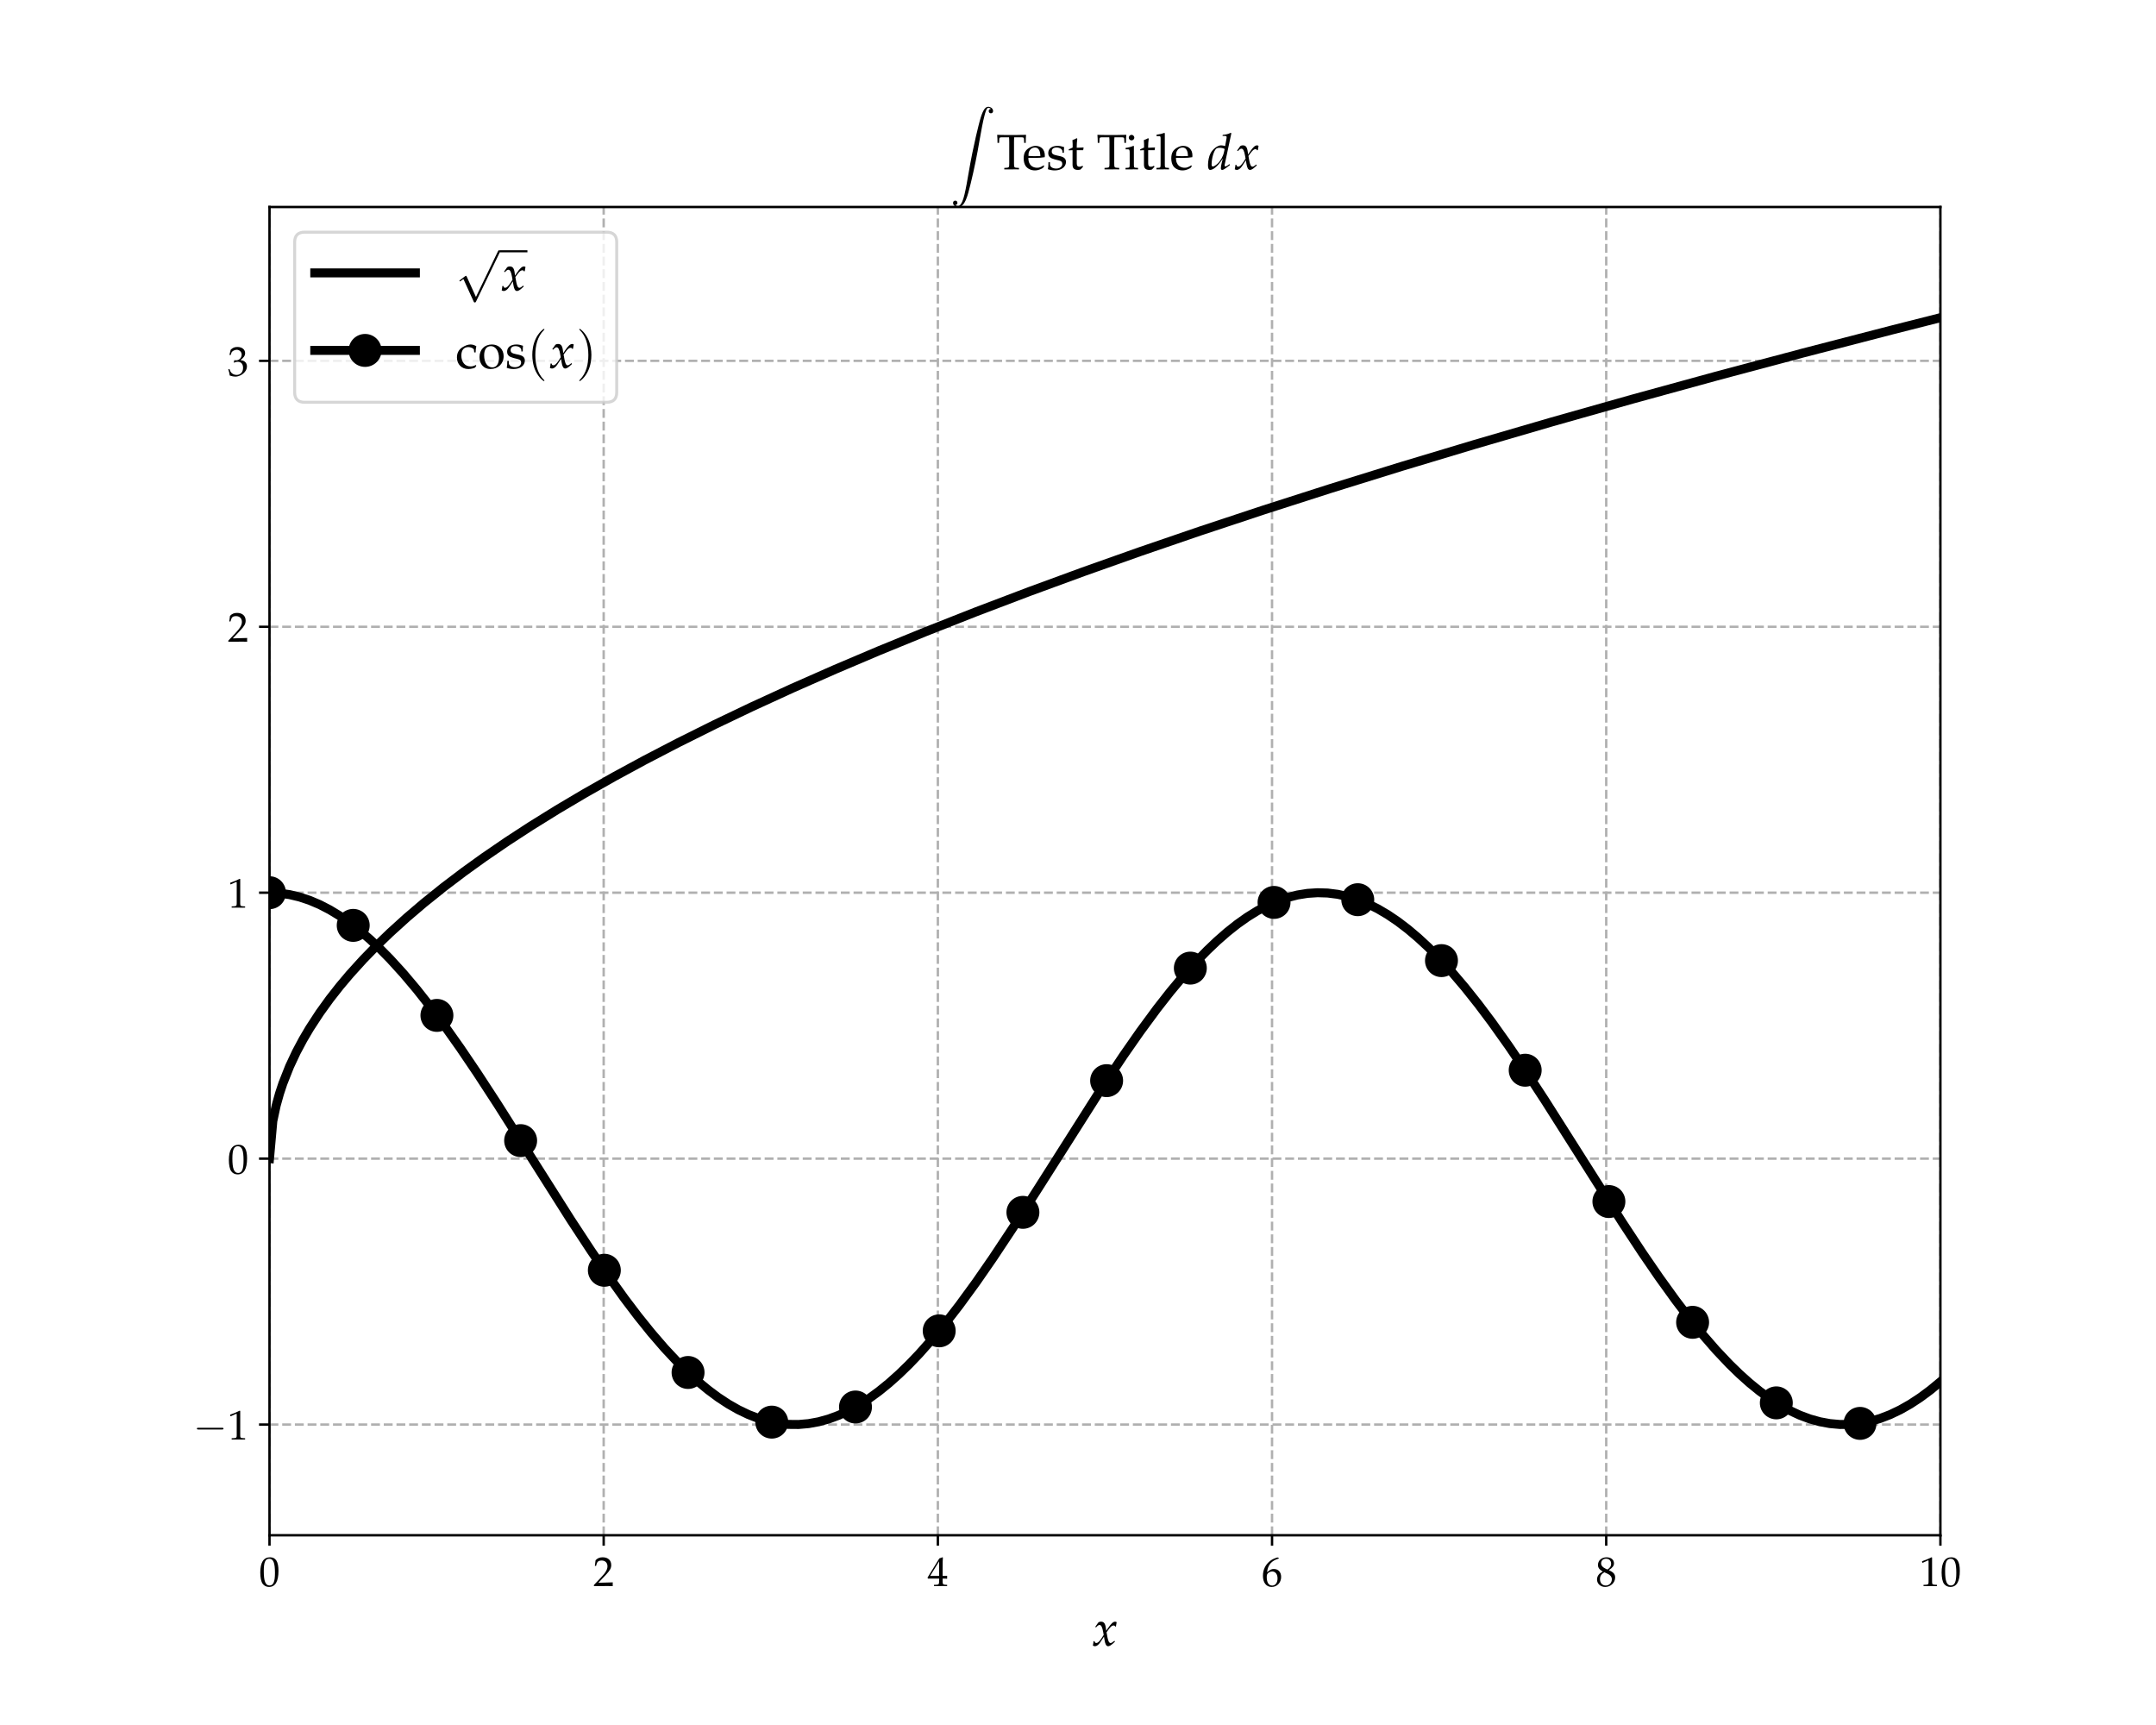 <?xml version="1.0" encoding="utf-8" standalone="no"?>
<!DOCTYPE svg PUBLIC "-//W3C//DTD SVG 1.1//EN"
  "http://www.w3.org/Graphics/SVG/1.1/DTD/svg11.dtd">
<!-- Created with matplotlib (https://matplotlib.org/) -->
<svg height="576pt" version="1.1" viewBox="0 0 720 576" width="720pt" xmlns="http://www.w3.org/2000/svg" xmlns:xlink="http://www.w3.org/1999/xlink">
 <defs>
  <style type="text/css">*{stroke-linecap:butt;stroke-linejoin:round;}</style>
 </defs>
 <g id="figure_1">
  <g id="patch_1">
   <path d="M 0 576 
L 720 576 
L 720 0 
L 0 0 
z
" style="fill:#ffffff;"/>
  </g>
  <g id="axes_1">
   <g id="patch_2">
    <path d="M 90 512.64 
L 648 512.64 
L 648 69.12 
L 90 69.12 
z
" style="fill:#ffffff;"/>
   </g>
   <g id="matplotlib.axis_1">
    <g id="xtick_1">
     <g id="line2d_1">
      <path clip-path="url(#p0aae60032b)" d="M 90 512.64 
L 90 69.12 
" style="fill:none;stroke:#b0b0b0;stroke-dasharray:2.96,1.28;stroke-dashoffset:0;stroke-width:0.8;"/>
     </g>
     <g id="line2d_2">
      <defs>
       <path d="M 0 0 
L 0 3.5 
" id="m3129ab5ff5" style="stroke:#000000;stroke-width:0.8;"/>
      </defs>
      <g>
       <use style="stroke:#000000;stroke-width:0.8;" x="90" xlink:href="#m3129ab5ff5" y="512.64"/>
      </g>
     </g>
     <g id="text_1">
      <!-- $\mathdefault{0}$ -->
      <g transform="translate(86.513 529.62)scale(0.14 -0.14)">
       <defs>
        <path d="M 26.297 69 
C 10.797 69 2.906 56.688 2.906 32.438 
C 2.906 20.719 5 10.609 8.5 5.703 
C 12 0.797 17.594 -2 23.797 -2 
C 38.906 -2 46.5 11 46.5 36.641 
C 46.5 58.578 40 69 26.297 69 
z
M 24.5 65.484 
C 34.203 65.484 38.094 55.672 38.094 31.641 
C 38.094 10.312 34.297 1.5 25.094 1.5 
C 15.406 1.5 11.297 11.609 11.297 36.047 
C 11.297 57.188 15 65.484 24.5 65.484 
z
" id="URW_Palladio_L_Roman-48"/>
       </defs>
       <use transform="scale(0.996)" xlink:href="#URW_Palladio_L_Roman-48"/>
      </g>
     </g>
    </g>
    <g id="xtick_2">
     <g id="line2d_3">
      <path clip-path="url(#p0aae60032b)" d="M 201.6 512.64 
L 201.6 69.12 
" style="fill:none;stroke:#b0b0b0;stroke-dasharray:2.96,1.28;stroke-dashoffset:0;stroke-width:0.8;"/>
     </g>
     <g id="line2d_4">
      <g>
       <use style="stroke:#000000;stroke-width:0.8;" x="201.6" xlink:href="#m3129ab5ff5" y="512.64"/>
      </g>
     </g>
     <g id="text_2">
      <!-- $\mathdefault{2}$ -->
      <g transform="translate(198.113 529.62)scale(0.14 -0.14)">
       <defs>
        <path d="M 1.594 2.594 
L 1.594 0 
C 20.297 0 20.297 0 23.906 0 
C 27.5 0.297 27.5 0.297 46.797 0 
C 46.594 2.094 46.594 3.094 46.594 4.484 
C 46.594 5.781 46.594 6.781 46.797 8.969 
C 35.297 8.469 30.703 8.375 12.203 7.969 
L 30.406 27.203 
C 40.094 37.469 43.094 42.953 43.094 50.438 
C 43.094 61.891 35.297 69 22.594 69 
C 15.406 69 10.5 66.984 5.594 61.984 
L 3.906 48.438 
L 6.797 48.438 
L 8.094 53.031 
C 9.703 58.797 13.297 61.297 20 61.297 
C 28.594 61.297 34.094 55.906 34.094 47.438 
C 34.094 39.969 29.906 32.594 18.594 20.625 
z
" id="URW_Palladio_L_Roman-50"/>
       </defs>
       <use transform="scale(0.996)" xlink:href="#URW_Palladio_L_Roman-50"/>
      </g>
     </g>
    </g>
    <g id="xtick_3">
     <g id="line2d_5">
      <path clip-path="url(#p0aae60032b)" d="M 313.2 512.64 
L 313.2 69.12 
" style="fill:none;stroke:#b0b0b0;stroke-dasharray:2.96,1.28;stroke-dashoffset:0;stroke-width:0.8;"/>
     </g>
     <g id="line2d_6">
      <g>
       <use style="stroke:#000000;stroke-width:0.8;" x="313.2" xlink:href="#m3129ab5ff5" y="512.64"/>
      </g>
     </g>
     <g id="text_3">
      <!-- $\mathdefault{4}$ -->
      <g transform="translate(309.713 529.62)scale(0.14 -0.14)">
       <defs>
        <path d="M 28 18 
L 28 10.688 
C 28 4.844 26.906 3.484 22 3.281 
L 15.797 3 
L 15.797 0 
C 29.094 0 29.094 0 31.5 0 
C 33.906 0.297 33.906 0.297 47.203 0 
L 47.203 3 
L 42.406 3.281 
C 37.5 3.578 36.406 4.844 36.406 10.688 
L 36.406 18 
C 42.297 18 44.406 17.891 47.203 17.609 
L 47.203 24.688 
C 42.5 24.297 40.594 24.297 39.094 24.391 
L 38.797 24.391 
L 36.406 24.391 
L 36.406 38.203 
C 36.406 55.875 36.594 64.406 37.094 68.484 
L 35.906 69 
L 28.5 66.297 
L 0.203 20.297 
L 1.297 18 
z
M 28 24.391 
L 6.5 24.391 
L 28 59.344 
z
" id="URW_Palladio_L_Roman-52"/>
       </defs>
       <use transform="scale(0.996)" xlink:href="#URW_Palladio_L_Roman-52"/>
      </g>
     </g>
    </g>
    <g id="xtick_4">
     <g id="line2d_7">
      <path clip-path="url(#p0aae60032b)" d="M 424.8 512.64 
L 424.8 69.12 
" style="fill:none;stroke:#b0b0b0;stroke-dasharray:2.96,1.28;stroke-dashoffset:0;stroke-width:0.8;"/>
     </g>
     <g id="line2d_8">
      <g>
       <use style="stroke:#000000;stroke-width:0.8;" x="424.8" xlink:href="#m3129ab5ff5" y="512.64"/>
      </g>
     </g>
     <g id="text_4">
      <!-- $\mathdefault{6}$ -->
      <g transform="translate(421.313 529.62)scale(0.14 -0.14)">
       <defs>
        <path d="M 41.594 66.984 
L 37.906 68.688 
C 28.297 65.516 24.203 63.531 19.094 59.188 
C 8.797 50.578 3.203 38.484 3.203 24.766 
C 3.203 8.219 11.203 -2 24.094 -2 
C 37.094 -2 46.797 8.312 46.797 21.953 
C 46.797 33.484 39.906 41 29.297 41 
C 24.297 41 21.297 39.688 15.406 34.984 
C 14.297 34.094 14.203 33.984 13.094 33.188 
C 15.203 51.172 23.594 60.859 41.594 66.203 
z
M 25.5 34.984 
C 33.094 34.984 38.203 28.375 38.203 18.438 
C 38.203 8.016 33.094 1.297 25.406 1.297 
C 16.906 1.297 12.297 8.609 12.297 22.047 
C 12.297 25.562 12.703 27.469 13.797 29.172 
C 16 32.578 20.703 34.984 25.5 34.984 
z
" id="URW_Palladio_L_Roman-54"/>
       </defs>
       <use transform="scale(0.996)" xlink:href="#URW_Palladio_L_Roman-54"/>
      </g>
     </g>
    </g>
    <g id="xtick_5">
     <g id="line2d_9">
      <path clip-path="url(#p0aae60032b)" d="M 536.4 512.64 
L 536.4 69.12 
" style="fill:none;stroke:#b0b0b0;stroke-dasharray:2.96,1.28;stroke-dashoffset:0;stroke-width:0.8;"/>
     </g>
     <g id="line2d_10">
      <g>
       <use style="stroke:#000000;stroke-width:0.8;" x="536.4" xlink:href="#m3129ab5ff5" y="512.64"/>
      </g>
     </g>
     <g id="text_5">
      <!-- $\mathdefault{8}$ -->
      <g transform="translate(532.913 529.62)scale(0.14 -0.14)">
       <defs>
        <path d="M 16.797 34.547 
C 12.703 32.641 11 31.547 8.797 29.438 
C 5 25.625 3 21.125 3 15.922 
C 3 5.594 11.297 -2 22.594 -2 
C 35.594 -2 46.406 8.203 46.406 20.625 
C 46.406 28.641 42.703 32.938 31.297 38.156 
C 40.406 44.359 43.594 48.562 43.594 54.578 
C 43.594 63.188 36.5 69 25.906 69 
C 14 69 5.297 61.391 5.297 50.875 
C 5.297 44.062 8 40.25 16.797 34.547 
z
M 28.406 29.531 
C 34.703 26.734 38.5 21.828 38.5 16.422 
C 38.5 8 32.203 1.391 24.094 1.391 
C 15.594 1.391 10.094 7.406 10.094 16.719 
C 10.094 24.031 13 28.641 20.406 33.141 
z
M 22.297 42.359 
C 16 45.469 12.797 49.469 12.797 54.469 
C 12.797 61.094 17.594 65.594 24.703 65.594 
C 32 65.594 36.797 60.781 36.797 53.469 
C 36.797 47.766 34.297 43.859 27.797 39.656 
z
" id="URW_Palladio_L_Roman-56"/>
       </defs>
       <use transform="scale(0.996)" xlink:href="#URW_Palladio_L_Roman-56"/>
      </g>
     </g>
    </g>
    <g id="xtick_6">
     <g id="line2d_11">
      <path clip-path="url(#p0aae60032b)" d="M 648 512.64 
L 648 69.12 
" style="fill:none;stroke:#b0b0b0;stroke-dasharray:2.96,1.28;stroke-dashoffset:0;stroke-width:0.8;"/>
     </g>
     <g id="line2d_12">
      <g>
       <use style="stroke:#000000;stroke-width:0.8;" x="648" xlink:href="#m3129ab5ff5" y="512.64"/>
      </g>
     </g>
     <g id="text_6">
      <!-- $\mathdefault{10}$ -->
      <g transform="translate(641.026 529.62)scale(0.14 -0.14)">
       <defs>
        <path d="M 6.703 55.797 
L 7.703 55.797 
L 20.594 61.594 
C 20.703 61.703 20.797 61.703 20.906 61.703 
C 21.5 61.703 21.703 60.797 21.703 58.391 
L 21.703 9.891 
C 21.703 4.688 20.594 3.594 15.203 3.297 
L 9.594 3 
L 9.594 0 
C 25 0 25 0 26.094 0 
C 27.406 0 29.594 0 33 -0.109 
C 34.203 0.094 37.703 0.094 41.797 0 
L 41.797 3 
L 36.594 3.297 
C 31.094 3.578 30.094 4.672 30.094 9.812 
L 30.094 68.484 
L 28.703 69 
C 22.203 65.609 15.094 62.641 6 59.484 
z
" id="URW_Palladio_L_Roman-49"/>
       </defs>
       <use transform="scale(0.996)" xlink:href="#URW_Palladio_L_Roman-49"/>
       <use transform="translate(49.813 0)scale(0.996)" xlink:href="#URW_Palladio_L_Roman-48"/>
      </g>
     </g>
    </g>
    <g id="text_7">
     <!-- $x$ -->
     <g transform="translate(364.816 549.528)scale(0.168 -0.168)">
      <defs>
       <path d="M 2.094 8.859 
C 2.094 6.875 1.906 5.594 1.297 2.391 
C 1.094 1.188 1 0.891 0.906 0.188 
C 2.406 -0.609 4 -1 5.203 -1 
C 8.5 -1 12.406 1.891 15.5 6.578 
L 23.094 18.188 
L 24.203 11.344 
C 25.5 2.891 27.797 -1 31.406 -1 
C 33.594 -1 36.797 0.688 40 3.594 
L 44.906 7.969 
L 44 9.859 
C 40.406 6.875 37.906 5.391 36.297 5.391 
C 34.797 5.391 33.5 6.391 32.5 8.375 
C 31.594 10.25 30.5 13.922 30 16.797 
L 28.203 26.812 
L 31.703 31.672 
C 36.406 38.109 39.094 40.391 42.203 40.391 
C 43.797 40.391 45 39.594 45.5 38.109 
L 46.906 38.516 
L 48.406 46.984 
C 47.203 47.688 46.297 48 45.406 48 
C 41.406 48 37.406 44.391 31.203 35.234 
L 27.5 29.781 
L 26.906 34.547 
C 25.703 44.391 23 48 17.094 48 
C 14.5 48 12.297 47.188 11.406 45.891 
L 5.594 37.625 
L 7.297 36.625 
C 10.297 40 12.297 41.391 14.203 41.391 
C 17.5 41.391 19.703 37.328 21.406 27.609 
L 22.5 21.453 
L 18.5 15.312 
C 14.203 8.672 10.797 5.5 8 5.5 
C 6.5 5.5 5.406 5.891 5.203 6.391 
L 4.094 9.156 
z
" id="URW_Palladio_L_Italic-120"/>
      </defs>
      <use transform="scale(0.996)" xlink:href="#URW_Palladio_L_Italic-120"/>
     </g>
    </g>
   </g>
   <g id="matplotlib.axis_2">
    <g id="ytick_1">
     <g id="line2d_13">
      <path clip-path="url(#p0aae60032b)" d="M 90 475.681 
L 648 475.681 
" style="fill:none;stroke:#b0b0b0;stroke-dasharray:2.96,1.28;stroke-dashoffset:0;stroke-width:0.8;"/>
     </g>
     <g id="line2d_14">
      <defs>
       <path d="M 0 0 
L -3.5 0 
" id="mcc576a3f57" style="stroke:#000000;stroke-width:0.8;"/>
      </defs>
      <g>
       <use style="stroke:#000000;stroke-width:0.8;" x="90" xlink:href="#mcc576a3f57" y="475.681"/>
      </g>
     </g>
     <g id="text_8">
      <!-- $\mathdefault{−1}$ -->
      <g transform="translate(64.554 480.671)scale(0.14 -0.14)">
       <defs>
        <path d="M 65.906 23 
C 67.594 23 69.406 23 69.406 25 
C 69.406 27 67.594 27 65.906 27 
L 11.797 27 
C 10.094 27 8.297 27 8.297 25 
C 8.297 23 10.094 23 11.797 23 
z
" id="CMSY10-0"/>
       </defs>
       <use transform="scale(1.038)" xlink:href="#CMSY10-0"/>
       <use transform="translate(81.942 0)scale(0.996)" xlink:href="#URW_Palladio_L_Roman-49"/>
      </g>
     </g>
    </g>
    <g id="ytick_2">
     <g id="line2d_15">
      <path clip-path="url(#p0aae60032b)" d="M 90 386.883 
L 648 386.883 
" style="fill:none;stroke:#b0b0b0;stroke-dasharray:2.96,1.28;stroke-dashoffset:0;stroke-width:0.8;"/>
     </g>
     <g id="line2d_16">
      <g>
       <use style="stroke:#000000;stroke-width:0.8;" x="90" xlink:href="#mcc576a3f57" y="386.883"/>
      </g>
     </g>
     <g id="text_9">
      <!-- $\mathdefault{0}$ -->
      <g transform="translate(76.026 391.873)scale(0.14 -0.14)">
       <use transform="scale(0.996)" xlink:href="#URW_Palladio_L_Roman-48"/>
      </g>
     </g>
    </g>
    <g id="ytick_3">
     <g id="line2d_17">
      <path clip-path="url(#p0aae60032b)" d="M 90 298.085 
L 648 298.085 
" style="fill:none;stroke:#b0b0b0;stroke-dasharray:2.96,1.28;stroke-dashoffset:0;stroke-width:0.8;"/>
     </g>
     <g id="line2d_18">
      <g>
       <use style="stroke:#000000;stroke-width:0.8;" x="90" xlink:href="#mcc576a3f57" y="298.085"/>
      </g>
     </g>
     <g id="text_10">
      <!-- $\mathdefault{1}$ -->
      <g transform="translate(76.026 303.075)scale(0.14 -0.14)">
       <use transform="scale(0.996)" xlink:href="#URW_Palladio_L_Roman-49"/>
      </g>
     </g>
    </g>
    <g id="ytick_4">
     <g id="line2d_19">
      <path clip-path="url(#p0aae60032b)" d="M 90 209.288 
L 648 209.288 
" style="fill:none;stroke:#b0b0b0;stroke-dasharray:2.96,1.28;stroke-dashoffset:0;stroke-width:0.8;"/>
     </g>
     <g id="line2d_20">
      <g>
       <use style="stroke:#000000;stroke-width:0.8;" x="90" xlink:href="#mcc576a3f57" y="209.288"/>
      </g>
     </g>
     <g id="text_11">
      <!-- $\mathdefault{2}$ -->
      <g transform="translate(76.026 214.277)scale(0.14 -0.14)">
       <use transform="scale(0.996)" xlink:href="#URW_Palladio_L_Roman-50"/>
      </g>
     </g>
    </g>
    <g id="ytick_5">
     <g id="line2d_21">
      <path clip-path="url(#p0aae60032b)" d="M 90 120.49 
L 648 120.49 
" style="fill:none;stroke:#b0b0b0;stroke-dasharray:2.96,1.28;stroke-dashoffset:0;stroke-width:0.8;"/>
     </g>
     <g id="line2d_22">
      <g>
       <use style="stroke:#000000;stroke-width:0.8;" x="90" xlink:href="#mcc576a3f57" y="120.49"/>
      </g>
     </g>
     <g id="text_12">
      <!-- $\mathdefault{3}$ -->
      <g transform="translate(76.026 125.48)scale(0.14 -0.14)">
       <defs>
        <path d="M 4.297 49.938 
L 7.406 49.938 
L 9.203 55.516 
C 10.297 58.906 16.594 62.297 21.797 62.297 
C 28.297 62.297 33.594 57.016 33.594 50.734 
C 33.594 43.266 27.703 37 20.594 37 
C 19.797 37 18.703 37.094 17.406 37.188 
L 15.906 37.297 
L 14.703 31.984 
L 15.406 31.375 
C 19.203 33.094 21.094 33.594 23.797 33.594 
C 32.094 33.594 36.906 28.25 36.906 19.094 
C 36.906 8.828 30.797 2.094 21.5 2.094 
C 16.906 2.094 12.797 3.609 9.797 6.422 
C 7.406 8.641 6.094 10.953 4.203 16.375 
L 1.5 15.375 
C 3.594 9.234 4.406 5.609 5 0.594 
C 10.297 -1.203 14.703 -2 18.406 -2 
C 26.406 -2 35.594 2.5 41.094 9.234 
C 44.5 13.359 46.203 17.797 46.203 22.516 
C 46.203 27.344 44.203 31.578 40.594 34.094 
C 38.094 35.891 35.797 36.688 30.797 37.594 
C 38.797 43.766 41.797 48.344 41.797 54.219 
C 41.797 63.094 34.406 69 23.297 69 
C 16.5 69 12 67.094 7.203 62.297 
z
" id="URW_Palladio_L_Roman-51"/>
       </defs>
       <use transform="scale(0.996)" xlink:href="#URW_Palladio_L_Roman-51"/>
      </g>
     </g>
    </g>
   </g>
   <g id="line2d_23">
    <path clip-path="url(#p0aae60032b)" d="M 90 386.883 
L 91.118 374.313 
L 92.236 369.106 
L 93.355 365.111 
L 94.473 361.742 
L 96.709 356.092 
L 98.946 351.329 
L 101.182 347.132 
L 103.419 343.338 
L 106.774 338.198 
L 110.128 333.551 
L 113.483 329.278 
L 116.838 325.301 
L 121.311 320.366 
L 125.784 315.774 
L 130.257 311.46 
L 135.848 306.393 
L 141.439 301.626 
L 148.148 296.236 
L 154.858 291.149 
L 161.567 286.319 
L 169.395 280.962 
L 177.222 275.864 
L 186.168 270.309 
L 195.114 265.008 
L 205.178 259.307 
L 215.242 253.85 
L 226.425 248.038 
L 238.725 241.913 
L 251.026 236.037 
L 264.445 229.878 
L 278.982 223.467 
L 293.519 217.298 
L 309.174 210.897 
L 325.948 204.287 
L 343.84 197.49 
L 361.731 190.929 
L 380.741 184.19 
L 400.87 177.291 
L 422.116 170.248 
L 444.481 163.072 
L 467.964 155.778 
L 492.565 148.375 
L 518.285 140.874 
L 545.122 133.283 
L 573.078 125.611 
L 602.152 117.863 
L 632.345 110.047 
L 648 106.08 
L 648 106.08 
" style="fill:none;stroke:#000000;stroke-linecap:square;stroke-width:3;"/>
   </g>
   <g id="line2d_24">
    <path clip-path="url(#p0aae60032b)" d="M 90 298.085 
L 93.355 298.246 
L 96.709 298.727 
L 100.064 299.526 
L 103.419 300.641 
L 106.774 302.067 
L 110.128 303.8 
L 113.483 305.833 
L 116.838 308.16 
L 120.192 310.77 
L 123.547 313.656 
L 126.902 316.806 
L 130.257 320.209 
L 134.729 325.119 
L 139.202 330.426 
L 143.675 336.096 
L 148.148 342.092 
L 153.74 349.986 
L 159.331 358.251 
L 166.04 368.54 
L 176.104 384.423 
L 190.641 407.37 
L 197.351 417.586 
L 202.942 425.767 
L 208.533 433.558 
L 213.006 439.457 
L 217.479 445.018 
L 221.952 450.206 
L 226.425 454.988 
L 229.78 458.288 
L 233.134 461.331 
L 236.489 464.105 
L 239.844 466.599 
L 243.198 468.806 
L 246.553 470.716 
L 249.908 472.324 
L 253.263 473.622 
L 256.617 474.608 
L 259.972 475.276 
L 263.327 475.625 
L 266.681 475.654 
L 270.036 475.361 
L 273.391 474.749 
L 276.745 473.82 
L 280.1 472.576 
L 283.455 471.023 
L 286.81 469.165 
L 290.164 467.011 
L 293.519 464.567 
L 296.874 461.842 
L 300.228 458.846 
L 303.583 455.59 
L 306.938 452.086 
L 311.411 447.05 
L 315.884 441.627 
L 320.357 435.853 
L 325.948 428.198 
L 331.539 420.128 
L 338.249 410.011 
L 347.194 396.028 
L 368.441 362.549 
L 375.15 352.481 
L 380.741 344.465 
L 386.333 336.874 
L 390.806 331.159 
L 395.279 325.802 
L 399.751 320.837 
L 403.106 317.39 
L 406.461 314.194 
L 409.816 311.261 
L 413.17 308.601 
L 416.525 306.224 
L 419.88 304.138 
L 423.234 302.352 
L 426.589 300.871 
L 429.944 299.7 
L 433.299 298.845 
L 436.653 298.308 
L 440.008 298.091 
L 443.363 298.194 
L 446.717 298.618 
L 450.072 299.361 
L 453.427 300.421 
L 456.782 301.792 
L 460.136 303.471 
L 463.491 305.452 
L 466.846 307.727 
L 470.2 310.288 
L 473.555 313.125 
L 476.91 316.229 
L 480.265 319.589 
L 484.737 324.444 
L 489.21 329.7 
L 493.683 335.324 
L 498.156 341.278 
L 503.748 349.129 
L 509.339 357.358 
L 516.048 367.617 
L 526.112 383.479 
L 541.768 408.181 
L 548.477 418.368 
L 554.068 426.516 
L 559.659 434.266 
L 564.132 440.127 
L 568.605 445.647 
L 573.078 450.789 
L 577.551 455.52 
L 580.906 458.781 
L 584.26 461.783 
L 587.615 464.513 
L 590.97 466.963 
L 594.325 469.124 
L 597.679 470.988 
L 601.034 472.547 
L 604.389 473.797 
L 607.743 474.733 
L 611.098 475.352 
L 614.453 475.651 
L 617.808 475.629 
L 621.162 475.287 
L 624.517 474.625 
L 627.872 473.646 
L 631.226 472.354 
L 634.581 470.752 
L 637.936 468.848 
L 641.291 466.647 
L 644.645 464.159 
L 648 461.391 
L 648 461.391 
" style="fill:none;stroke:#000000;stroke-linecap:square;stroke-width:3;"/>
    <defs>
     <path d="M 0 5 
C 1.326 5 2.598 4.473 3.536 3.536 
C 4.473 2.598 5 1.326 5 0 
C 5 -1.326 4.473 -2.598 3.536 -3.536 
C 2.598 -4.473 1.326 -5 0 -5 
C -1.326 -5 -2.598 -4.473 -3.536 -3.536 
C -4.473 -2.598 -5 -1.326 -5 0 
C -5 1.326 -4.473 2.598 -3.536 3.536 
C -2.598 4.473 -1.326 5 0 5 
z
" id="mc6513f2b2a" style="stroke:#000000;"/>
    </defs>
    <g clip-path="url(#p0aae60032b)">
     <use style="stroke:#000000;" x="90" xlink:href="#mc6513f2b2a" y="298.085"/>
     <use style="stroke:#000000;" x="117.956" xlink:href="#mc6513f2b2a" y="308.999"/>
     <use style="stroke:#000000;" x="145.912" xlink:href="#mc6513f2b2a" y="339.055"/>
     <use style="stroke:#000000;" x="173.868" xlink:href="#mc6513f2b2a" y="380.868"/>
     <use style="stroke:#000000;" x="201.824" xlink:href="#mc6513f2b2a" y="424.159"/>
     <use style="stroke:#000000;" x="229.78" xlink:href="#mc6513f2b2a" y="458.288"/>
     <use style="stroke:#000000;" x="257.735" xlink:href="#mc6513f2b2a" y="474.866"/>
     <use style="stroke:#000000;" x="285.691" xlink:href="#mc6513f2b2a" y="469.818"/>
     <use style="stroke:#000000;" x="313.647" xlink:href="#mc6513f2b2a" y="444.385"/>
     <use style="stroke:#000000;" x="341.603" xlink:href="#mc6513f2b2a" y="404.818"/>
     <use style="stroke:#000000;" x="369.559" xlink:href="#mc6513f2b2a" y="360.843"/>
     <use style="stroke:#000000;" x="397.515" xlink:href="#mc6513f2b2a" y="323.268"/>
     <use style="stroke:#000000;" x="425.471" xlink:href="#mc6513f2b2a" y="301.33"/>
     <use style="stroke:#000000;" x="453.427" xlink:href="#mc6513f2b2a" y="300.421"/>
     <use style="stroke:#000000;" x="481.383" xlink:href="#mc6513f2b2a" y="320.763"/>
     <use style="stroke:#000000;" x="509.339" xlink:href="#mc6513f2b2a" y="357.358"/>
     <use style="stroke:#000000;" x="537.295" xlink:href="#mc6513f2b2a" y="401.21"/>
     <use style="stroke:#000000;" x="565.25" xlink:href="#mc6513f2b2a" y="441.54"/>
     <use style="stroke:#000000;" x="593.206" xlink:href="#mc6513f2b2a" y="468.436"/>
     <use style="stroke:#000000;" x="621.162" xlink:href="#mc6513f2b2a" y="475.287"/>
    </g>
   </g>
   <g id="patch_3">
    <path d="M 90 512.64 
L 90 69.12 
" style="fill:none;stroke:#000000;stroke-linecap:square;stroke-linejoin:miter;stroke-width:0.8;"/>
   </g>
   <g id="patch_4">
    <path d="M 648 512.64 
L 648 69.12 
" style="fill:none;stroke:#000000;stroke-linecap:square;stroke-linejoin:miter;stroke-width:0.8;"/>
   </g>
   <g id="patch_5">
    <path d="M 90 512.64 
L 648 512.64 
" style="fill:none;stroke:#000000;stroke-linecap:square;stroke-linejoin:miter;stroke-width:0.8;"/>
   </g>
   <g id="patch_6">
    <path d="M 90 69.12 
L 648 69.12 
" style="fill:none;stroke:#000000;stroke-linecap:square;stroke-linejoin:miter;stroke-width:0.8;"/>
   </g>
   <g id="text_13">
    <!-- $\displaystyle\int $Test Title$\ dx$ -->
    <g transform="translate(317.433 56.567)scale(0.168 -0.168)">
     <defs>
      <path d="M 10.406 -217.797 
C 13.594 -217.609 15.297 -215.406 15.297 -212.906 
C 15.297 -209.609 12.797 -208 10.5 -208 
C 8.094 -208 5.594 -209.516 5.594 -213.016 
C 5.594 -218.078 10.594 -222.203 16.703 -222.203 
C 31.906 -222.203 37.594 -198.906 44.703 -169.922 
C 52.406 -138.344 58.906 -106.469 64.297 -74.375 
C 68 -53.094 71.703 -33.109 75.094 -20.219 
C 76.297 -15.312 79.703 -2.203 83.594 -2.203 
C 86.703 -2.203 89.203 -4.25 89.594 -4.688 
C 86.297 -4.906 84.594 -7.109 84.594 -9.609 
C 84.594 -12.906 87.094 -14.516 89.406 -14.516 
C 91.797 -14.516 94.297 -13.016 94.297 -9.516 
C 94.297 -4.031 88.906 0 83.406 0 
C 75.797 0 70.203 -11.109 64.703 -31.5 
C 64.406 -32.609 50.797 -82.781 39.797 -148.141 
C 37.203 -163.438 34.297 -180.125 31 -194.016 
C 29.203 -201.312 24.594 -220 16.5 -220 
C 12.906 -220 10.5 -217.797 10.406 -217.797 
z
" id="CMEX10-90"/>
      <path d="M 25.5 64 
C 25.797 60.625 25.906 58.344 25.906 54.094 
L 25.906 12.203 
C 25.906 4.375 25.406 3.594 20.797 3.297 
L 16 3 
L 16 0 
C 21.906 -0.109 25.406 0 30.594 0 
C 35.797 0.297 39.406 0.188 45.297 0 
L 45.297 3 
L 40.5 3.297 
C 35.906 3.594 35.406 4.375 35.406 12.203 
L 35.406 54.094 
C 35.406 58.547 35.5 60.734 35.797 64 
L 51.297 64 
C 54.094 64 55.203 63.109 55.297 60.734 
L 55.703 52.906 
L 58.797 52.906 
C 58.797 59.391 59 63.297 59.5 69 
C 52.297 68.891 49 68.891 46.203 68.797 
C 42.297 68.594 39.406 68.594 37.906 68.594 
L 22.094 68.594 
C 21.094 68.594 15.703 68.688 8.594 68.797 
L 1.797 69 
C 2.297 63.297 2.5 59.391 2.5 52.891 
L 5.594 52.891 
L 6 60.797 
C 6.094 63.094 7.203 64 10 64 
z
" id="URW_Palladio_L_Roman-84"/>
      <path d="M 43.703 6.984 
L 42.406 7.984 
C 36 4.188 33.703 3.297 29.406 3.297 
C 22.906 3.297 17.5 6.188 14.703 11.094 
C 12.797 14.391 12.094 17.188 11.906 23 
L 26.5 23 
C 33.406 23 37.703 23.297 44.594 24.391 
C 44.703 25.797 44.797 26.688 44.797 27.906 
C 44.797 39.469 37.406 47 26.203 47 
C 22.5 47 18.203 45.688 14.094 43.297 
C 5.906 38.562 2.594 32.328 2.594 21.891 
C 2.594 15.594 4.094 10.188 6.797 6.391 
C 10.797 1.094 17.5 -2 25 -2 
C 28.703 -2 32.406 -1.203 36.5 0.594 
C 39.203 1.688 41.297 3 41.703 3.594 
z
M 35.906 26.688 
C 30.703 26.5 28.297 26.391 24.703 26.391 
C 20.094 26.391 17.5 26.5 12.094 27 
C 12.094 31.719 12.5 33.938 13.797 36.547 
C 15.906 40.984 20.203 43.688 25 43.688 
C 28.297 43.688 30.906 42.391 32.703 39.672 
C 34.906 36.344 35.594 33.438 35.906 26.688 
z
" id="URW_Palladio_L_Roman-101"/>
      <path d="M 4.094 14.328 
C 4.094 7.406 3.797 4.406 3 0.391 
C 8.203 -1.312 12.094 -2 16.703 -2 
C 29.797 -2 39.094 5 39.094 14.828 
C 39.094 17.938 38.203 20.234 36.297 22.234 
C 33.703 24.75 30.406 25.953 21.594 27.656 
C 13.406 29.25 10.703 31.266 10.703 35.875 
C 10.703 40.891 14.203 43.688 20.297 43.688 
C 27 43.688 32.094 40.188 32.094 35.469 
L 32.094 33.172 
L 34.906 33.172 
C 35 38.984 35.094 41.391 35.406 44.484 
C 30.094 46.297 26.5 47 22.406 47 
C 10.797 47 3.703 41.484 3.703 32.469 
C 3.703 27.656 5.906 24.25 10.5 22.141 
C 13.203 20.938 18.5 19.328 25.297 17.828 
C 29.797 16.828 31.703 14.719 31.703 10.906 
C 31.703 5.5 26.703 1.688 19.594 1.688 
C 12.297 1.688 7.094 5.203 7.094 10.219 
L 7.094 14.328 
z
" id="URW_Palladio_L_Roman-115"/>
      <path d="M 9.797 38.391 
L 9.797 9.594 
C 9.797 2.188 13.094 -1 20.797 -1 
C 23.094 -1 25.5 -0.5 26.094 0.188 
L 30.906 5.5 
L 29.594 7.188 
C 27.094 5.797 25.594 5.297 23.703 5.297 
C 19.797 5.297 18.203 7.297 18.203 12.188 
L 18.203 38.391 
L 31 38.391 
L 31.906 43.797 
L 18.203 43.188 
L 18.203 47 
C 18.203 51.203 18.5 54.797 19.297 61.203 
L 18.094 62.297 
C 15.703 60.797 12.703 59.5 9.594 58.5 
C 9.906 55.5 10 53.594 10 50.594 
L 10 43.594 
L 2.203 40.094 
L 2.203 38 
z
" id="URW_Palladio_L_Roman-116"/>
      <path d="M 18.797 46.594 
L 17.906 47 
C 12.797 44.891 7.594 43.5 2.297 42.906 
L 2.297 40.125 
L 6 40.125 
C 10 40.125 10.406 39.422 10.406 32.859 
L 10.406 10.453 
C 10.406 4.188 10.094 3.484 6.703 3.297 
L 2.094 3 
L 2.094 0 
C 12.094 0 12.094 0 14.594 0 
C 17.094 0.297 17.094 0.297 27.094 0 
L 27.094 3 
L 22.5 3.297 
C 19.094 3.5 18.797 4.188 18.797 10.484 
z
M 14.203 69 
C 11.203 69 8.594 66.391 8.594 63.391 
C 8.594 60.484 11.203 57.891 14.094 57.891 
C 17 57.891 19.703 60.484 19.703 63.391 
C 19.703 66.188 17 69 14.203 69 
z
" id="URW_Palladio_L_Roman-105"/>
      <path d="M 2.297 66.391 
L 7.906 66.391 
C 9.703 66.391 10.406 65.297 10.406 62.297 
L 10.406 10.5 
C 10.406 4.188 10.094 3.5 6.703 3.297 
L 2.094 3 
L 2.094 0 
C 12.094 0 12.094 0 14.594 0 
C 17.094 0.297 17.094 0.297 27.094 0 
L 27.094 3 
L 22.5 3.297 
C 19.094 3.5 18.797 4.188 18.797 10.5 
L 18.797 72.094 
L 17.906 72.891 
C 13.5 71.203 10.203 70.391 2.297 69.203 
z
" id="URW_Palladio_L_Roman-108"/>
      <path d="M 48.297 72 
L 47.094 73.094 
C 41.906 70.5 38.297 69.594 31.094 68.891 
L 30.703 66.797 
L 35.5 66.797 
C 37.906 66.797 38.906 66.094 38.906 64.391 
C 38.906 63.594 38.797 62.688 38.703 62 
L 35.906 46.594 
C 32.906 47.484 30.203 48 27.703 48 
C 20.797 48 11.406 40.812 6.797 32.172 
C 3.703 26.406 1.703 16.984 1.703 8.641 
C 1.703 2.188 3.203 -1 6.094 -1 
C 8.797 -1 12.5 0.688 15.906 3.375 
C 21.297 7.75 24.594 11.609 31.297 21.641 
L 29 12.609 
C 27.906 8.234 27.406 5.062 27.406 2.484 
C 27.406 0.188 28.297 -1 30 -1 
C 31.703 -1 34.094 0.188 37.5 2.688 
L 45.594 8.672 
L 44.594 10.562 
L 40.203 7.484 
C 38.797 6.484 37.203 5.781 36.297 5.781 
C 35.5 5.781 34.906 6.672 34.906 8.078 
C 34.906 8.875 35 9.766 35.703 12.672 
z
M 33.703 34.906 
C 31.906 26.125 27 17.359 20.797 11.469 
C 17.297 8.172 13.297 5.781 11.406 5.781 
C 9.797 5.781 8.906 7.172 8.906 9.672 
C 8.906 22.234 13.5 37.797 18.406 41.594 
C 19.703 42.594 21.594 43.094 24.297 43.094 
C 28.703 43.094 31.594 42.5 34.906 40.797 
z
" id="URW_Palladio_L_Italic-100"/>
     </defs>
     <use transform="translate(0 124.533)scale(0.897)" xlink:href="#CMEX10-90"/>
     <use transform="translate(90.909 0)scale(0.996)" xlink:href="#URW_Palladio_L_Roman-84"/>
     <use transform="translate(142.814 0)scale(0.996)" xlink:href="#URW_Palladio_L_Roman-101"/>
     <use transform="translate(190.534 0)scale(0.996)" xlink:href="#URW_Palladio_L_Roman-115"/>
     <use transform="translate(232.776 0)scale(0.996)" xlink:href="#URW_Palladio_L_Roman-116"/>
     <use transform="translate(290.159 0)scale(0.996)" xlink:href="#URW_Palladio_L_Roman-84"/>
     <use transform="translate(345.751 0)scale(0.996)" xlink:href="#URW_Palladio_L_Roman-105"/>
     <use transform="translate(374.741 0)scale(0.996)" xlink:href="#URW_Palladio_L_Roman-116"/>
     <use transform="translate(407.218 0)scale(0.996)" xlink:href="#URW_Palladio_L_Roman-108"/>
     <use transform="translate(436.208 0)scale(0.996)" xlink:href="#URW_Palladio_L_Roman-101"/>
     <use transform="translate(510.081 0)scale(0.996)" xlink:href="#URW_Palladio_L_Italic-100"/>
     <use transform="translate(564.078 0)scale(0.996)" xlink:href="#URW_Palladio_L_Italic-120"/>
    </g>
   </g>
   <g id="legend_1">
    <g id="patch_7">
     <path d="M 101.76 134.33 
L 202.597 134.33 
Q 205.957 134.33 205.957 130.97 
L 205.957 80.88 
Q 205.957 77.52 202.597 77.52 
L 101.76 77.52 
Q 98.4 77.52 98.4 80.88 
L 98.4 130.97 
Q 98.4 134.33 101.76 134.33 
z
" style="fill:#ffffff;opacity:0.8;stroke:#cccccc;stroke-linejoin:miter;"/>
    </g>
    <g id="line2d_25">
     <path d="M 105.12 91.125 
L 138.72 91.125 
" style="fill:none;stroke:#000000;stroke-linecap:square;stroke-width:3;"/>
    </g>
    <g id="line2d_26"/>
    <g id="text_14">
     <!-- $\sqrt{x}$ -->
     <g transform="translate(152.16 97.005)scale(0.168 -0.168)">
      <defs>
       <path d="M 38.906 -85.5 
L 21.297 -46.609 
C 20.594 -45 20.094 -45 19.797 -45 
C 19.703 -45 19.203 -45 18.094 -45.812 
L 8.594 -53 
C 7.297 -54 7.297 -54.312 7.297 -54.609 
C 7.297 -55.109 7.594 -55.703 8.297 -55.703 
C 8.906 -55.703 10.594 -54.312 11.703 -53.5 
C 12.297 -53 13.797 -51.906 14.906 -51.109 
L 34.594 -94.406 
C 35.297 -96 35.797 -96 36.703 -96 
C 38.203 -96 38.5 -95.406 39.203 -94 
L 84.594 0 
C 85.297 1.391 85.297 1.797 85.297 2 
C 85.297 3 84.5 4 83.297 4 
C 82.5 4 81.797 3.5 81 1.891 
z
" id="CMSY10-112"/>
      </defs>
      <use transform="translate(0 75.915)scale(1.038)" xlink:href="#CMSY10-112"/>
      <use transform="translate(90.659 0)scale(0.996)" xlink:href="#URW_Palladio_L_Italic-120"/>
      <path d="M 87.72 75.915 
L 142.713 75.915 
L 142.713 80 
L 87.72 80 
L 87.72 75.915 
z
"/>
     </g>
    </g>
    <g id="line2d_27">
     <path d="M 105.12 117.011 
L 138.72 117.011 
" style="fill:none;stroke:#000000;stroke-linecap:square;stroke-width:3;"/>
    </g>
    <g id="line2d_28">
     <g>
      <use style="stroke:#000000;" x="121.92" xlink:href="#mc6513f2b2a" y="117.011"/>
     </g>
    </g>
    <g id="text_15">
     <!-- $\cos (x)$ -->
     <g transform="translate(152.16 122.891)scale(0.168 -0.168)">
      <defs>
       <path d="M 39.906 31.172 
C 39.906 35.781 40.406 39.891 41.297 43.484 
C 37.297 45.891 33.797 47 29.703 47 
C 24.906 47 19.297 45.094 13.297 41.297 
C 6.297 36.875 2.594 29.859 2.594 21.047 
C 2.594 7.5 12.094 -2 25.5 -2 
C 30.703 -2 38.203 -0.109 39.203 1.391 
L 41.297 4.594 
L 40.297 6.094 
C 36.594 4.094 33.406 3.188 29.797 3.188 
C 18.703 3.188 11.406 11.812 11.406 25.047 
C 11.406 35.781 16.406 41.797 25.406 41.797 
C 29.797 41.797 34.594 39.797 36.406 37.281 
L 37.094 31.172 
z
" id="URW_Palladio_L_Roman-99"/>
       <path d="M 27.906 47 
C 13.297 47 3.203 36.672 3.203 21.734 
C 3.203 7.609 12.094 -2 25 -2 
C 40.406 -2 51.406 8.703 51.406 23.75 
C 51.406 37.281 41.594 47 27.906 47 
z
M 26.094 43.688 
C 35.297 43.688 42.094 33.672 42.094 20.031 
C 42.094 8.516 37 1.297 28.906 1.297 
C 19.094 1.297 12.5 10.922 12.5 25.141 
C 12.5 37.172 17.297 43.688 26.094 43.688 
z
" id="URW_Palladio_L_Roman-111"/>
       <path d="M 33.094 -24 
C 33.094 -23.703 33.094 -23.5 31.406 -21.812 
C 18.906 -9.203 15.703 9.688 15.703 25 
C 15.703 42.391 19.5 59.797 31.797 72.297 
C 33.094 73.5 33.094 73.688 33.094 74 
C 33.094 74.688 32.703 75 32.094 75 
C 31.094 75 22.094 68.203 16.203 55.5 
C 11.094 44.5 9.906 33.391 9.906 25 
C 9.906 17.188 11 5.094 16.5 -6.203 
C 22.5 -18.5 31.094 -25 32.094 -25 
C 32.703 -25 33.094 -24.703 33.094 -24 
z
" id="CMR10-40"/>
       <path d="M 28.906 25 
C 28.906 32.797 27.797 44.891 22.297 56.203 
C 16.297 68.5 7.703 75 6.703 75 
C 6.094 75 5.703 74.594 5.703 74 
C 5.703 73.688 5.703 73.5 7.594 71.703 
C 17.406 61.797 23.094 45.891 23.094 25 
C 23.094 7.891 19.406 -9.703 7 -22.312 
C 5.703 -23.5 5.703 -23.703 5.703 -24 
C 5.703 -24.609 6.094 -25 6.703 -25 
C 7.703 -25 16.703 -18.203 22.594 -5.5 
C 27.703 5.5 28.906 16.594 28.906 25 
z
" id="CMR10-41"/>
      </defs>
      <use transform="scale(0.996)" xlink:href="#URW_Palladio_L_Roman-99"/>
      <use transform="translate(44.234 0)scale(0.996)" xlink:href="#URW_Palladio_L_Roman-111"/>
      <use transform="translate(98.629 0)scale(0.996)" xlink:href="#URW_Palladio_L_Roman-115"/>
      <use transform="translate(142.116 0)scale(1.038)" xlink:href="#CMR10-40"/>
      <use transform="translate(186.549 0)scale(0.996)" xlink:href="#URW_Palladio_L_Italic-120"/>
      <use transform="translate(239.848 0)scale(1.038)" xlink:href="#CMR10-41"/>
     </g>
    </g>
   </g>
  </g>
 </g>
 <defs>
  <clipPath id="p0aae60032b">
   <rect height="443.52" width="558" x="90" y="69.12"/>
  </clipPath>
 </defs>
</svg>
